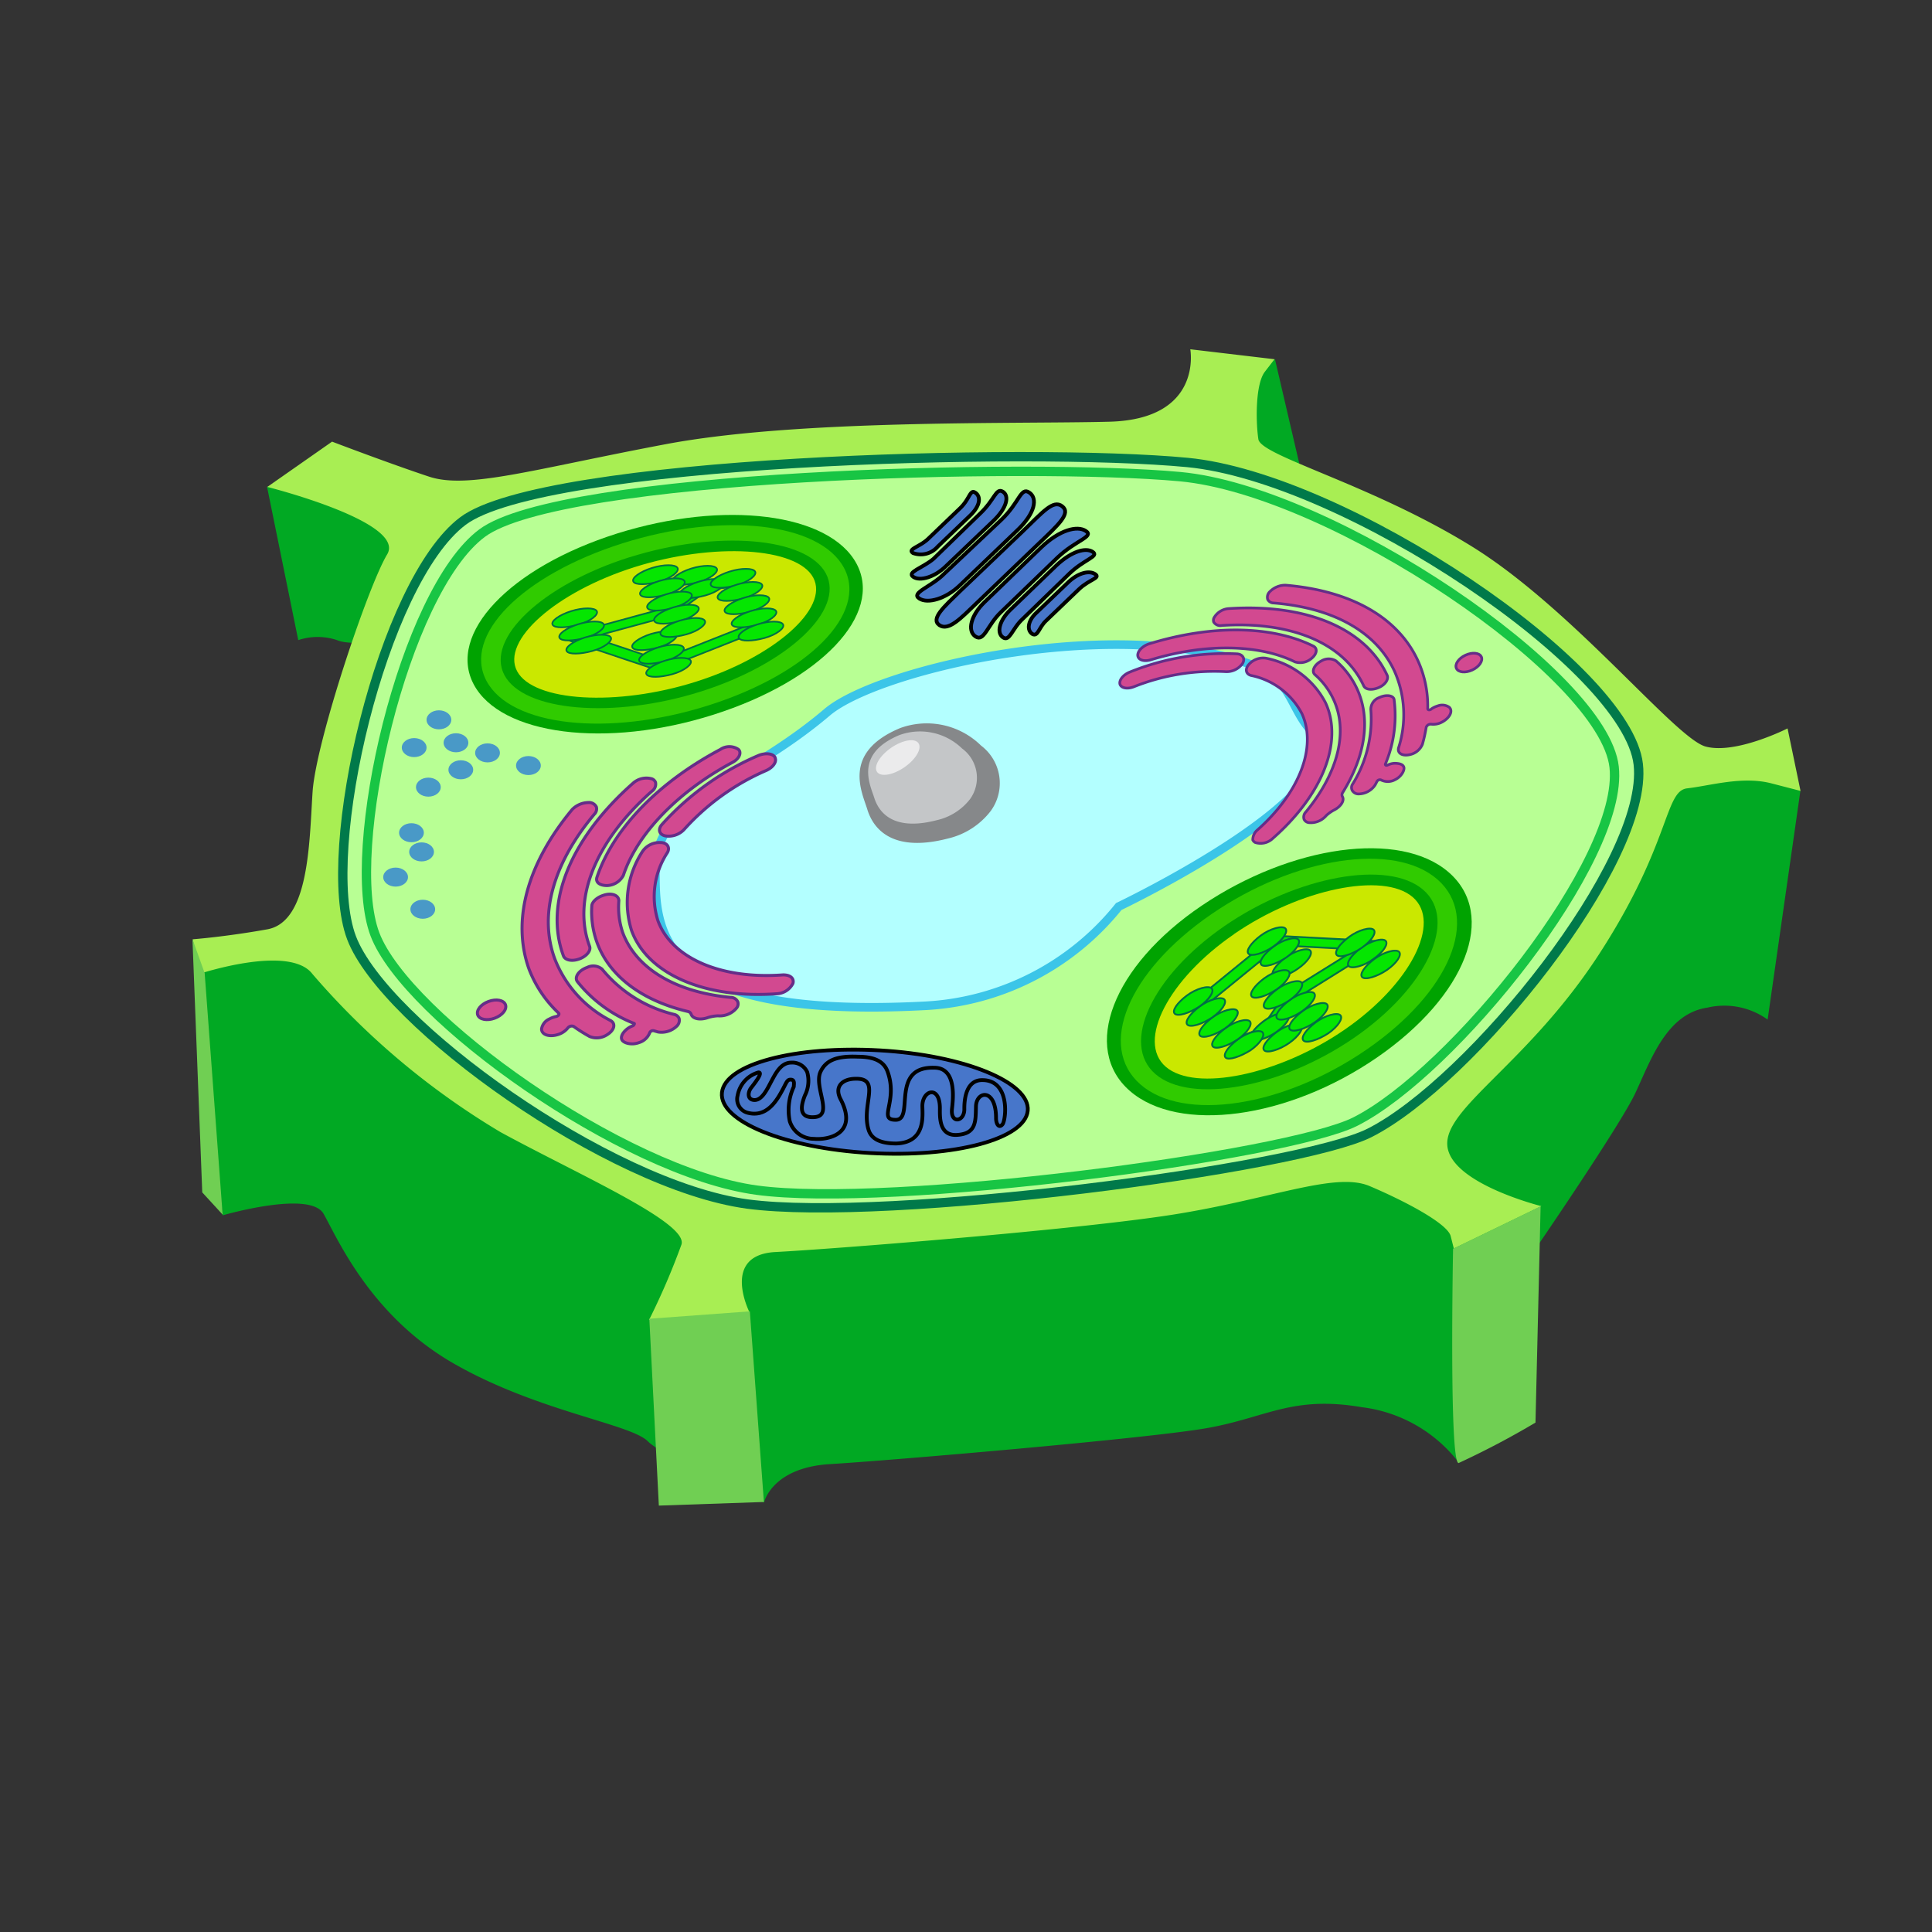 <svg id="Organells&#x7EC6;&#x80DE;&#x5668;" xmlns="http://www.w3.org/2000/svg" viewbox="0 0 128 128" width="128" height="128"><rect width="100%" height="100%" fill="#333333" stroke="none"/><defs><style>.cls-1{fill:#01a923;stroke:none;}.cls-2{fill:#a8ee53;stroke:none;}.cls-3{fill:#b8ff94;stroke:#00794a;}.cls-10,.cls-11,.cls-13,.cls-15,.cls-16,.cls-3,.cls-4,.cls-5,.cls-6{stroke-miterlimit:10;}.cls-3,.cls-4{stroke-width:0.62px;}.cls-4{fill:none;stroke:#18c544;}.cls-5{fill:#b3ffff;stroke:#3bc5e8;stroke-width:0.57px;}.cls-13,.cls-6{fill:#4776ca;stroke:#000;}.cls-6{stroke-width:0.25px;}.cls-7{fill:#cae800;stroke:none;}.cls-8{fill:#00a300;stroke:none;}.cls-9{fill:#30cb00;stroke:none;}.cls-10,.cls-11{fill:#05e601;stroke:#007045;}.cls-10{stroke-width:0.11px;}.cls-11{stroke-width:0.12px;}.cls-12{fill:#70cf53;stroke:none;}.cls-13{stroke-width:0.25px;}.cls-14{fill:#4999c7;stroke:none;}.cls-15,.cls-16{fill:#d24990;stroke:#652d88;}.cls-15{stroke-width:0.2px;}.cls-16{stroke-width:0.18px;}.cls-17{fill:#86888a;stroke:none;}.cls-18{fill:#c4c6c8;stroke:none;}.cls-19{fill:#ebebec;stroke:none;}</style></defs><title>Organells&#x7EC6;&#x80DE;&#x5668;</title><path class="cls-1" d="M17.69,32.24l2.07,10.17a4.06,4.06,0,0,1,2.57,0c1.16.5,4.5-.2,4.5-.2L22.59,61.54,16.8,62.73l-3.62,1.79,1.57,16s5.79-1.69,6.69-.1,3.09,6.74,8.61,9.91,11.7,4,12.86,5.15,7.71,4.06,7.71,4.06S51.13,97.23,55,97s21-1.69,24.94-2.38,5.66-2.18,10.28-1.39a9.55,9.55,0,0,1,6.43,3.67l4.89-13.88s5.79-8.43,6.81-10.61,2.06-5.25,4.76-5.65a4.92,4.92,0,0,1,4,.79l2.17-15.15-3.46-2.2L108,50,86.22,31.31,84.47,23.8l-3.38,1.07-8.23,5.35s-45.25,3-45.64,2.87S17.69,32.24,17.69,32.24Z"/><path class="cls-2" d="M13.18,64.53s6-2,7.52,0A50.58,50.58,0,0,0,33.15,75c5.15,2.81,12.45,6,12,7.45a47.3,47.3,0,0,1-2.15,5l6.66-.5s-1.93-3.81,1.72-4S70.08,81.58,77,80.58s11.38-3,13.74-2,5.15,2.48,5.37,3.31l.21.83,5.8-2.81s-6-1.49-6.23-4,5.37-5.46,10.09-12.75,4.29-10.76,5.8-10.93,3.65-.83,5.58-.33l1.93.5-.86-4.14S115,50,113,49.46s-8.8-9.11-15.46-13.24-14-6-14.17-7.12-.21-3.64.43-4.47l.64-.83-5.58-.66s.86,4.64-5.37,4.8S52.9,27.77,44.1,29.43s-13.1,3-15.67,2.15S22,29.26,22,29.26l-4.29,3s9.23,2.32,7.94,4.47-4.72,12.42-4.94,15.73-.21,8.61-3,9.11-4.94.66-4.94.66Z"/><path class="cls-3" d="M49.52,79.77C58.7,81,86.05,77.42,90.73,75.06c6.69-3.37,18.53-18,17.81-24.42s-19.43-19-29.87-20-42.65-.14-48,3.88-9.54,21.92-7.38,27.61S40.35,78.53,49.52,79.77Z"/><path class="cls-4" d="M50.13,78.85c8.83,1.2,35.16-2.27,39.66-4.54,6.44-3.25,17.84-17.36,17.15-23.5S88.23,32.51,78.19,31.58s-41.05-.13-46.25,3.74-9.18,21.1-7.1,26.58S41.29,77.65,50.13,78.85Z"/><path class="cls-5" d="M74.12,60.06s16.32-7.78,12.72-11.68c-1.19-1.29-1.44-3.32-3.23-4.07-9-3.77-25.29-.09-28.8,2.87C49.15,52,43.42,53,43.42,57.57c0,4-.12,10,17.83,9.07A17.62,17.62,0,0,0,74.12,60.06Z"/><path class="cls-6" d="M68.09,73.59c-.18,1.87-4.86,3.12-10.46,2.8s-10-2.1-9.8-4,4.86-3.12,10.46-2.8S68.27,71.72,68.09,73.59Z"/><path class="cls-6" d="M53.92,75.45a1.66,1.66,0,0,1-1.6-1.18A3.66,3.66,0,0,1,52.59,72c0-.14.08-.45-.17-.47s-.28.11-.54.61c-.4.75-1.06,1.93-2.36,1.58a.93.93,0,0,1-.65-1.14,1.94,1.94,0,0,1,1.38-1.53c.25,0,0,.4-.47,1-.22.27-.29.74.11.82.57.11.93-.7,1.23-1.26s.64-1.21,1.31-1.21a1.08,1.08,0,0,1,1.05.63,2.15,2.15,0,0,1-.16,1.56c-.13.36-.6,1.53.66,1.42s-.08-2,.38-3c.34-.72,1-1.07,2.49-1,1.09,0,1.7.32,1.94.95.75,2-.68,3.25.57,3.23s-.41-3.54,2.54-3.45c1.53,0,1.23,2.17,1.17,2.74-.1,1,.83.84.82,0s.2-1.93,1.19-1.92c1.88,0,1.57,2.65,1.34,2.93s-.43,0-.43-.42c0-2-1.31-1.8-1.33-.76s0,1.79-1.23,1.88S62.27,74,62.27,73.42c0-1.53-1.14-1.21-1.16-.17,0,.65.25,2.44-1.73,2.51-1,0-1.63-.27-1.83-.89-.52-1.64.85-3.42-.84-3.4-.94,0-1.46.55-1,1.39C56.88,75.16,54.82,75.54,53.92,75.45Zm-4.46-2.89Z"/><path class="cls-7" d="M42,37.52c-5.4,1.71-9,4.91-7.92,7s6.61,2.41,12,.7,9-4.91,7.92-7S47.43,35.81,42,37.52Z"/><path class="cls-8" d="M40.87,35.35c-7.11,2.25-11.27,6.65-9.48,10s8.77,4.26,15.88,2,11.27-6.65,9.48-10S48,33.11,40.87,35.35Zm5.22,9.82c-5.22,1.65-10.75,1.32-11.83-.7s2.56-5.25,7.79-6.9,10.75-1.32,11.83.7S51.31,43.52,46.09,45.17Z"/><path class="cls-9" d="M46.92,46.74c-6.64,2.1-13.09,1.38-14.69-1.63s2.35-7,9-9.11,13.09-1.38,14.69,1.63S53.56,44.64,46.92,46.74Zm-5.22-9.82c-5.77,1.82-9.56,5.4-8.28,7.81s7.24,2.91,13,1.09S56,40.42,54.72,38,47.48,35.1,41.71,36.92Z"/><path class="cls-10" d="M43.54,44.39l-5.71-1.91c-.29-.1-.27-.41,0-.49l6.3-1.72a.37.37,0,0,0,.13-.06l2.28-1.63a.38.38,0,0,1,.19-.08l2-.24a.34.34,0,0,1,.39.22v.07c0,.14-.1.28-.28.3l-1.79.2a.38.38,0,0,0-.19.08l-2.23,1.59a.37.37,0,0,1-.13.06L40,42c-.29.08-.31.4,0,.49l3.56,1.19a.43.43,0,0,0,.29,0l6.5-2.57a.39.39,0,0,1,.46.12l0,.07a.24.24,0,0,1-.15.35l-6.83,2.7A.43.43,0,0,1,43.54,44.39Z"/><path class="cls-10" d="M37.84,40.49c-.79.25-1.36.66-1.23.9s.9.22,1.7,0,1.36-.66,1.23-.9S38.63,40.24,37.84,40.49Z"/><path class="cls-10" d="M38.3,41.36c-.79.25-1.36.66-1.23.9s.9.22,1.7,0,1.36-.66,1.23-.9S39.1,41.11,38.3,41.36Z"/><path class="cls-10" d="M38.77,42.23c-.79.25-1.36.66-1.23.9s.9.22,1.7,0,1.36-.66,1.23-.9S39.56,42,38.77,42.23Z"/><path class="cls-10" d="M45.79,37.67c-.79.25-1.36.66-1.23.9s.9.22,1.7,0,1.36-.66,1.23-.9S46.59,37.42,45.79,37.67Z"/><path class="cls-10" d="M46.26,38.55c-.79.25-1.36.66-1.23.9s.9.22,1.7,0,1.36-.66,1.23-.9S47.05,38.29,46.26,38.55Z"/><path class="cls-10" d="M48.33,37.87c-.79.25-1.36.66-1.23.9s.9.22,1.7,0,1.36-.66,1.23-.9S49.12,37.62,48.33,37.87Z"/><path class="cls-10" d="M48.79,38.74c-.79.25-1.36.66-1.23.9s.9.22,1.7,0,1.36-.66,1.23-.9S49.58,38.49,48.79,38.74Z"/><path class="cls-10" d="M49.25,39.62c-.79.25-1.36.66-1.23.9s.9.22,1.7,0,1.36-.66,1.23-.9S50,39.37,49.25,39.62Z"/><path class="cls-10" d="M49.72,40.49c-.79.25-1.36.66-1.23.9s.9.22,1.7,0,1.36-.66,1.23-.9S50.51,40.24,49.72,40.49Z"/><path class="cls-10" d="M50.18,41.37c-.79.25-1.36.66-1.23.9s.9.22,1.7,0,1.36-.66,1.23-.9S51,41.11,50.18,41.37Z"/><path class="cls-10" d="M43.13,42c-.79.25-1.36.66-1.23.9s.9.22,1.7,0,1.36-.66,1.23-.9S43.92,41.77,43.13,42Z"/><path class="cls-10" d="M43.59,42.9c-.79.25-1.36.66-1.23.9s.9.22,1.7,0,1.36-.66,1.23-.9S44.39,42.64,43.59,42.9Z"/><path class="cls-10" d="M44.06,43.77c-.79.25-1.36.66-1.23.9s.9.22,1.7,0,1.36-.66,1.23-.9S44.85,43.52,44.06,43.77Z"/><path class="cls-10" d="M43.19,37.63c-.79.25-1.36.66-1.23.9s.9.22,1.7,0,1.36-.66,1.23-.9S44,37.38,43.19,37.63Z"/><path class="cls-10" d="M43.65,38.5c-.79.25-1.36.66-1.23.9s.9.22,1.7,0,1.36-.66,1.23-.9S44.45,38.25,43.65,38.5Z"/><path class="cls-10" d="M44.12,39.38c-.79.25-1.36.66-1.23.9s.9.22,1.7,0,1.36-.66,1.23-.9S44.91,39.13,44.12,39.38Z"/><path class="cls-10" d="M44.58,40.25c-.79.25-1.36.66-1.23.9s.9.22,1.7,0,1.36-.66,1.23-.9S45.38,40,44.58,40.25Z"/><path class="cls-10" d="M45,41.13c-.79.25-1.36.66-1.23.9s.9.22,1.7,0,1.36-.66,1.23-.9S45.84,40.87,45,41.13Z"/><path class="cls-7" d="M89.14,68.26c4.5-3.1,6.61-7.19,4.59-8.93s-7.52-.59-12,2.51S75.1,69,77.11,70.77,84.63,71.36,89.14,68.26Z"/><path class="cls-8" d="M91.22,70.07c5.92-4.08,8-9.47,4.76-12.28S85.54,56,79.62,60s-8,9.47-4.76,12.28S85.3,74.14,91.22,70.07Zm-9.47-8.18c4.35-3,9.88-4.14,11.84-2.46s-.15,5.79-4.51,8.79-9.88,4.14-11.84,2.46S77.4,64.88,81.76,61.89Z"/><path class="cls-9" d="M80.24,60.58c5.53-3.81,12.14-4.82,15-2.31s.84,7.45-4.69,11.26-12.14,4.82-15,2.31S74.71,64.39,80.24,60.58Zm9.47,8.18c4.81-3.31,6.91-7.8,4.58-9.81s-8.35-.91-13.16,2.4-6.91,7.8-4.58,9.81S84.9,72.07,89.71,68.76Z"/><path class="cls-11" d="M84.59,62l6.42.34c.32,0,.45.33.2.48l-5.37,3.35a.3.3,0,0,0-.1.1l-1.5,2.19a.32.32,0,0,1-.15.13l-1.89.77a.41.41,0,0,1-.48-.11l0-.07a.24.24,0,0,1,.14-.37l1.65-.67a.32.32,0,0,0,.15-.13l1.46-2.14a.3.3,0,0,1,.1-.1l3.92-2.44c.25-.16.12-.47-.2-.48l-4-.21a.42.42,0,0,0-.28.08l-5.19,4.23a.43.43,0,0,1-.5,0l-.07-.05a.23.23,0,0,1,0-.39l5.45-4.44A.42.42,0,0,1,84.59,62Z"/><path class="cls-11" d="M91.89,64.26c.66-.46,1-1,.8-1.2s-1,0-1.64.48-1,1-.8,1.2S91.23,64.71,91.89,64.26Z"/><path class="cls-11" d="M91,63.53c.66-.46,1-1,.8-1.2s-1,0-1.64.48-1,1-.8,1.2S90.39,64,91,63.53Z"/><path class="cls-11" d="M90.21,62.8c.66-.46,1-1,.8-1.2s-1,0-1.64.48-1,1-.8,1.2S89.54,63.26,90.21,62.8Z"/><path class="cls-11" d="M85.4,69.11c.66-.46,1-1,.8-1.2s-1,0-1.64.48-1,1-.8,1.2S84.73,69.57,85.4,69.11Z"/><path class="cls-11" d="M84.55,68.38c.66-.46,1-1,.8-1.2s-1,0-1.64.48-1,1-.8,1.2S83.89,68.84,84.55,68.38Z"/><path class="cls-11" d="M82.84,69.59c.66-.46,1-1,.8-1.2s-1,0-1.64.48-1,1-.8,1.2S82.18,70,82.84,69.59Z"/><path class="cls-11" d="M82,68.86c.66-.46,1-1,.8-1.2s-1,0-1.64.48-1,1-.8,1.2S81.33,69.32,82,68.86Z"/><path class="cls-11" d="M81.15,68.14c.66-.46,1-1,.8-1.2s-1,0-1.64.48-1,1-.8,1.2S80.49,68.59,81.15,68.14Z"/><path class="cls-11" d="M80.31,67.41c.66-.46,1-1,.8-1.2s-1,0-1.64.48-1,1-.8,1.2S79.65,67.86,80.31,67.41Z"/><path class="cls-11" d="M79.47,66.68c.66-.46,1-1,.8-1.2s-1,0-1.64.48-1,1-.8,1.2S78.8,67.13,79.47,66.68Z"/><path class="cls-11" d="M86,64.17c.66-.46,1-1,.8-1.2s-1,0-1.64.48-1,1-.8,1.2S85.39,64.62,86,64.17Z"/><path class="cls-11" d="M85.21,63.44c.66-.46,1-1,.8-1.2s-1,0-1.64.48-1,1-.8,1.2S84.54,63.89,85.21,63.44Z"/><path class="cls-11" d="M84.36,62.71c.66-.46,1-1,.8-1.2s-1,0-1.64.48-1,1-.8,1.2S83.7,63.17,84.36,62.71Z"/><path class="cls-11" d="M88,68.46c.66-.46,1-1,.8-1.2s-1,0-1.64.48-1,1-.8,1.2S87.29,68.92,88,68.46Z"/><path class="cls-11" d="M87.11,67.73c.66-.46,1-1,.8-1.2s-1,0-1.64.48-1,1-.8,1.2S86.45,68.19,87.11,67.73Z"/><path class="cls-11" d="M86.26,67c.66-.46,1-1,.8-1.2s-1,0-1.64.48-1,1-.8,1.2S85.6,67.46,86.26,67Z"/><path class="cls-11" d="M85.42,66.28c.66-.46,1-1,.8-1.2s-1,0-1.64.48-1,1-.8,1.2S84.76,66.73,85.42,66.28Z"/><path class="cls-11" d="M84.58,65.55c.66-.46,1-1,.8-1.2s-1,0-1.64.48-1,1-.8,1.2S83.92,66,84.58,65.55Z"/><polygon class="cls-12" points="49.68 86.88 43.02 87.37 43.65 99.75 50.61 99.51 49.68 86.88"/><path class="cls-12" d="M102.07,79.92l-5.8,2.81S96,97,96.64,96.93a56,56,0,0,0,5.09-2.68Z"/><path class="cls-12" d="M12.75,62.21,13.4,79l1.35,1.47s-1.19-16-1.19-16S12.75,62.21,12.75,62.21Z"/><path class="cls-13" d="M62.24,41.42c.61.41,1.44-.48,2.42-1.42l4.17-4c1.32-1.26,2.14-2,1.54-2.46s-1.29.4-2.63,1.68l-4.19,4C62.56,40.19,61.63,41,62.24,41.42Z"/><path class="cls-13" d="M64.63,42.17c-.57-.38-.3-1.41.59-2.27L69,36.25c1.2-1.14,2.37-1.45,2.94-1.07s-.68.61-1.89,1.77L66.3,40.57C65.41,41.42,65.2,42.55,64.63,42.17Z"/><path class="cls-13" d="M66.45,42.23c-.45-.31-.23-1.14.49-1.83L70,37.45c1-.93,1.93-1.19,2.39-.89s-.55.49-1.54,1.44l-3.09,3C67.05,41.65,66.9,42.53,66.45,42.23Z"/><path class="cls-13" d="M68.39,42c-.38-.26-.28-.87.23-1.36l2.15-2.06c.68-.65,1.41-.8,1.79-.54s-.39.34-1.08,1l-2.16,2.07C68.82,41.56,68.77,42.22,68.39,42Z"/><path class="cls-13" d="M60.9,39.65c.57.38,1.79,0,2.68-.86l3.81-3.65c1.2-1.14,1.37-2.13.8-2.51s-.63.64-1.84,1.8L62.57,38C61.68,38.9,60.33,39.27,60.9,39.65Z"/><path class="cls-13" d="M60.51,38.22c.45.31,1.44,0,2.16-.71l3.08-2.94c1-.93,1.13-1.74.68-2s-.51.52-1.5,1.46l-3.09,3C61.11,37.64,60.05,37.91,60.51,38.22Z"/><path class="cls-13" d="M60.49,36.64a1.48,1.48,0,0,0,1.63-.42l2.15-2.06c.68-.65.73-1.25.36-1.51s-.35.36-1,1l-2.16,2.07C60.91,36.24,60.11,36.38,60.49,36.64Z"/><ellipse class="cls-14" cx="29.08" cy="47.69" rx="0.82" ry="0.63"/><ellipse class="cls-14" cx="28.38" cy="52.15" rx="0.82" ry="0.63"/><ellipse class="cls-14" cx="28.01" cy="60.24" rx="0.82" ry="0.63"/><ellipse class="cls-14" cx="26.21" cy="58.11" rx="0.82" ry="0.63"/><ellipse class="cls-14" cx="27.93" cy="56.44" rx="0.82" ry="0.63"/><ellipse class="cls-14" cx="27.26" cy="55.17" rx="0.82" ry="0.63"/><ellipse class="cls-14" cx="30.21" cy="49.21" rx="0.82" ry="0.63"/><ellipse class="cls-14" cx="35.01" cy="50.72" rx="0.82" ry="0.63"/><ellipse class="cls-14" cx="32.3" cy="49.88" rx="0.82" ry="0.63"/><ellipse class="cls-14" cx="27.44" cy="49.53" rx="0.82" ry="0.63"/><ellipse class="cls-14" cx="30.53" cy="51" rx="0.82" ry="0.63"/><path class="cls-15" d="M51.36,50.23c.1.26-.15.61-.58.81a15.66,15.66,0,0,0-5.46,3.92,1.4,1.4,0,0,1-1.24.42c-.41-.09-.51-.43-.22-.76a18.2,18.2,0,0,1,6.35-4.55c.47-.21,1-.16,1.14.11Z"/><path class="cls-15" d="M52.53,64.9a.39.39,0,0,1,0,.26,1.26,1.26,0,0,1-1.08.68c-4.77.34-8.54-1.3-9.6-4.17a6.17,6.17,0,0,1,.73-5.28,1.37,1.37,0,0,1,1.17-.57c.45,0,.66.32.47.66A5.31,5.31,0,0,0,43.59,61c.91,2.48,4.16,3.89,8.27,3.59C52.21,64.58,52.46,64.7,52.53,64.9Z"/><path class="cls-15" d="M49,49.76c.09.24-.1.56-.49.76-3.6,1.93-6.3,4.72-7.21,7.47a1.26,1.26,0,0,1-1.08.68c-.48,0-.78-.21-.67-.55,1.06-3.16,4-6.25,8.18-8.47a1.06,1.06,0,0,1,1.19,0A.35.35,0,0,1,49,49.76Z"/><path class="cls-15" d="M43.43,51.83a.56.56,0,0,1-.23.58c-3.75,3.31-5.3,7.15-4.14,10.28.11.29-.19.66-.67.84s-.95.09-1.06-.2c-1.29-3.48.44-7.76,4.61-11.44a1.33,1.33,0,0,1,1.25-.29A.41.41,0,0,1,43.43,51.83Z"/><ellipse class="cls-15" cx="32.57" cy="66.9" rx="0.98" ry="0.59" transform="translate(-21.16 15.43) rotate(-20.27)"/><path class="cls-15" d="M37.91,53.63c-3,3.61-4,7.36-2.87,10.55A7.87,7.87,0,0,0,37,67.11c.08.07,0,.21-.17.24a1.6,1.6,0,0,0-.43.16.88.88,0,0,0-.52.66c0,.41.57.56,1.15.35a1.33,1.33,0,0,0,.61-.44A.34.34,0,0,1,38,68a10.8,10.8,0,0,0,1.06.67,1.25,1.25,0,0,0,1.15-.11c.5-.3.6-.74.25-.94a7.76,7.76,0,0,1-3.7-4.08c-1.07-2.9-.14-6.31,2.62-9.6a.49.49,0,0,0,.13-.48.54.54,0,0,0-.53-.29A1.55,1.55,0,0,0,37.91,53.63Z"/><path class="cls-15" d="M38.91,64.09c-.57.2-.87.65-.66.94A9,9,0,0,0,42,67.8c.07,0,0,.12-.07.16a1.34,1.34,0,0,0-.44.26c-.25.22-.39.48-.28.68s.62.36,1.11.18a1.1,1.1,0,0,0,.73-.67.24.24,0,0,1,.27-.12l.27.08A1.45,1.45,0,0,0,44.82,68a.52.52,0,0,0,.17-.53.45.45,0,0,0-.32-.26,8.86,8.86,0,0,1-4.78-3A.9.9,0,0,0,38.91,64.09Z"/><path class="cls-15" d="M39.21,60a6,6,0,0,0,.35,2.46c.83,2.24,3,3.84,6,4.55a.28.28,0,0,1,.23.19v0c.11.31.62.4,1.13.21a2.69,2.69,0,0,1,.64-.11,1.45,1.45,0,0,0,1.26-.54.44.44,0,0,0,.06-.39.52.52,0,0,0-.48-.29c-3.66-.35-6.27-1.92-7.15-4.31A5.3,5.3,0,0,1,41,59.68c0-.36-.46-.55-1-.37C39.54,59.45,39.23,59.76,39.21,60Z"/><path class="cls-16" d="M74.21,45.36c.11.24.5.3.91.14a14.43,14.43,0,0,1,6.11-1,1.29,1.29,0,0,0,1.09-.54c.2-.33,0-.61-.35-.64a16.77,16.77,0,0,0-7.1,1.2c-.44.17-.74.53-.67.81Z"/><path class="cls-16" d="M83,55.65a.36.36,0,0,0,.17.17,1.16,1.16,0,0,0,1.14-.26c3.32-2.9,4.7-6.43,3.51-9a5.69,5.69,0,0,0-3.93-2.95,1.26,1.26,0,0,0-1.14.4c-.28.31-.22.64.13.74a4.89,4.89,0,0,1,3.38,2.54c1,2.21-.16,5.24-3,7.74C83.05,55.23,83,55.48,83,55.65Z"/><path class="cls-16" d="M75.41,43.54c.1.21.43.29.81.18,3.6-1.1,7.18-1.05,9.57.13a1.16,1.16,0,0,0,1.14-.26c.33-.29.37-.65.07-.79-2.75-1.36-6.71-1.42-10.85-.15-.45.14-.79.49-.77.78A.32.32,0,0,0,75.41,43.54Z"/><path class="cls-16" d="M80.41,41.21a.51.51,0,0,0,.53.23c4.6-.3,8.12,1.18,9.41,4,.12.26.56.3,1,.11s.67-.56.55-.82c-1.44-3.1-5.36-4.75-10.48-4.41a1.22,1.22,0,0,0-1,.63A.38.38,0,0,0,80.41,41.21Z"/><ellipse class="cls-16" cx="97.32" cy="43.9" rx="0.91" ry="0.54" transform="translate(-9.44 45.11) rotate(-24.93)"/><path class="cls-16" d="M85.18,38.77c4.33.37,7.44,2.13,8.76,5a7.26,7.26,0,0,1,.65,3.18c0,.1.15.12.27,0a1.48,1.48,0,0,1,.39-.18.81.81,0,0,1,.77.09c.27.27,0,.74-.52,1a1.22,1.22,0,0,1-.68.12.32.32,0,0,0-.33.2,10,10,0,0,1-.25,1.13,1.15,1.15,0,0,1-.81.68c-.52.13-.87-.09-.77-.45a7.15,7.15,0,0,0-.27-5.07c-1.2-2.59-4-4.19-8-4.52a.45.45,0,0,1-.4-.23.5.5,0,0,1,.15-.53A1.43,1.43,0,0,1,85.18,38.77Z"/><path class="cls-16" d="M91.37,46.22c.5-.24,1-.14,1,.18a8.25,8.25,0,0,1-.59,4.23c0,.07.06.1.15.06a1.23,1.23,0,0,1,.45-.12c.31,0,.57.06.63.26s-.17.64-.61.84a1,1,0,0,1-.91,0,.22.22,0,0,0-.26.1l-.12.23a1.33,1.33,0,0,1-1.06.6.48.48,0,0,1-.46-.23.41.41,0,0,1,0-.38A8.16,8.16,0,0,0,90.82,47,.83.83,0,0,1,91.37,46.22Z"/><path class="cls-16" d="M88.52,43.79a5.53,5.53,0,0,1,1.38,1.83c.93,2,.57,4.44-.95,6.9a.26.26,0,0,0,0,.28l0,0c.13.27-.14.66-.59.88a2.48,2.48,0,0,0-.49.35,1.34,1.34,0,0,1-1.17.47.41.41,0,0,1-.3-.21.48.48,0,0,1,.12-.5c2.15-2.62,2.82-5.34,1.82-7.47a4.88,4.88,0,0,0-1.22-1.62c-.25-.22-.06-.66.44-.92A.93.93,0,0,1,88.52,43.79Z"/><path class="cls-17" d="M65.63,53.74A3.12,3.12,0,0,0,65,49.4a5.13,5.13,0,0,0-5.37-1.16c-3.88,1.62-2.51,4.26-2.17,5.38s1.48,2.94,5.36,1.93A5,5,0,0,0,65.63,53.74Z"/><path class="cls-18" d="M64.27,52.94a2.41,2.41,0,0,0-.53-3.35,4,4,0,0,0-4.15-.89c-3,1.25-1.94,3.29-1.67,4.15s1.14,2.27,4.14,1.49A3.86,3.86,0,0,0,64.27,52.94Z"/><ellipse class="cls-19" cx="59.48" cy="50.19" rx="1.67" ry="0.78" transform="translate(-18 42.84) rotate(-34.74)"/></svg>